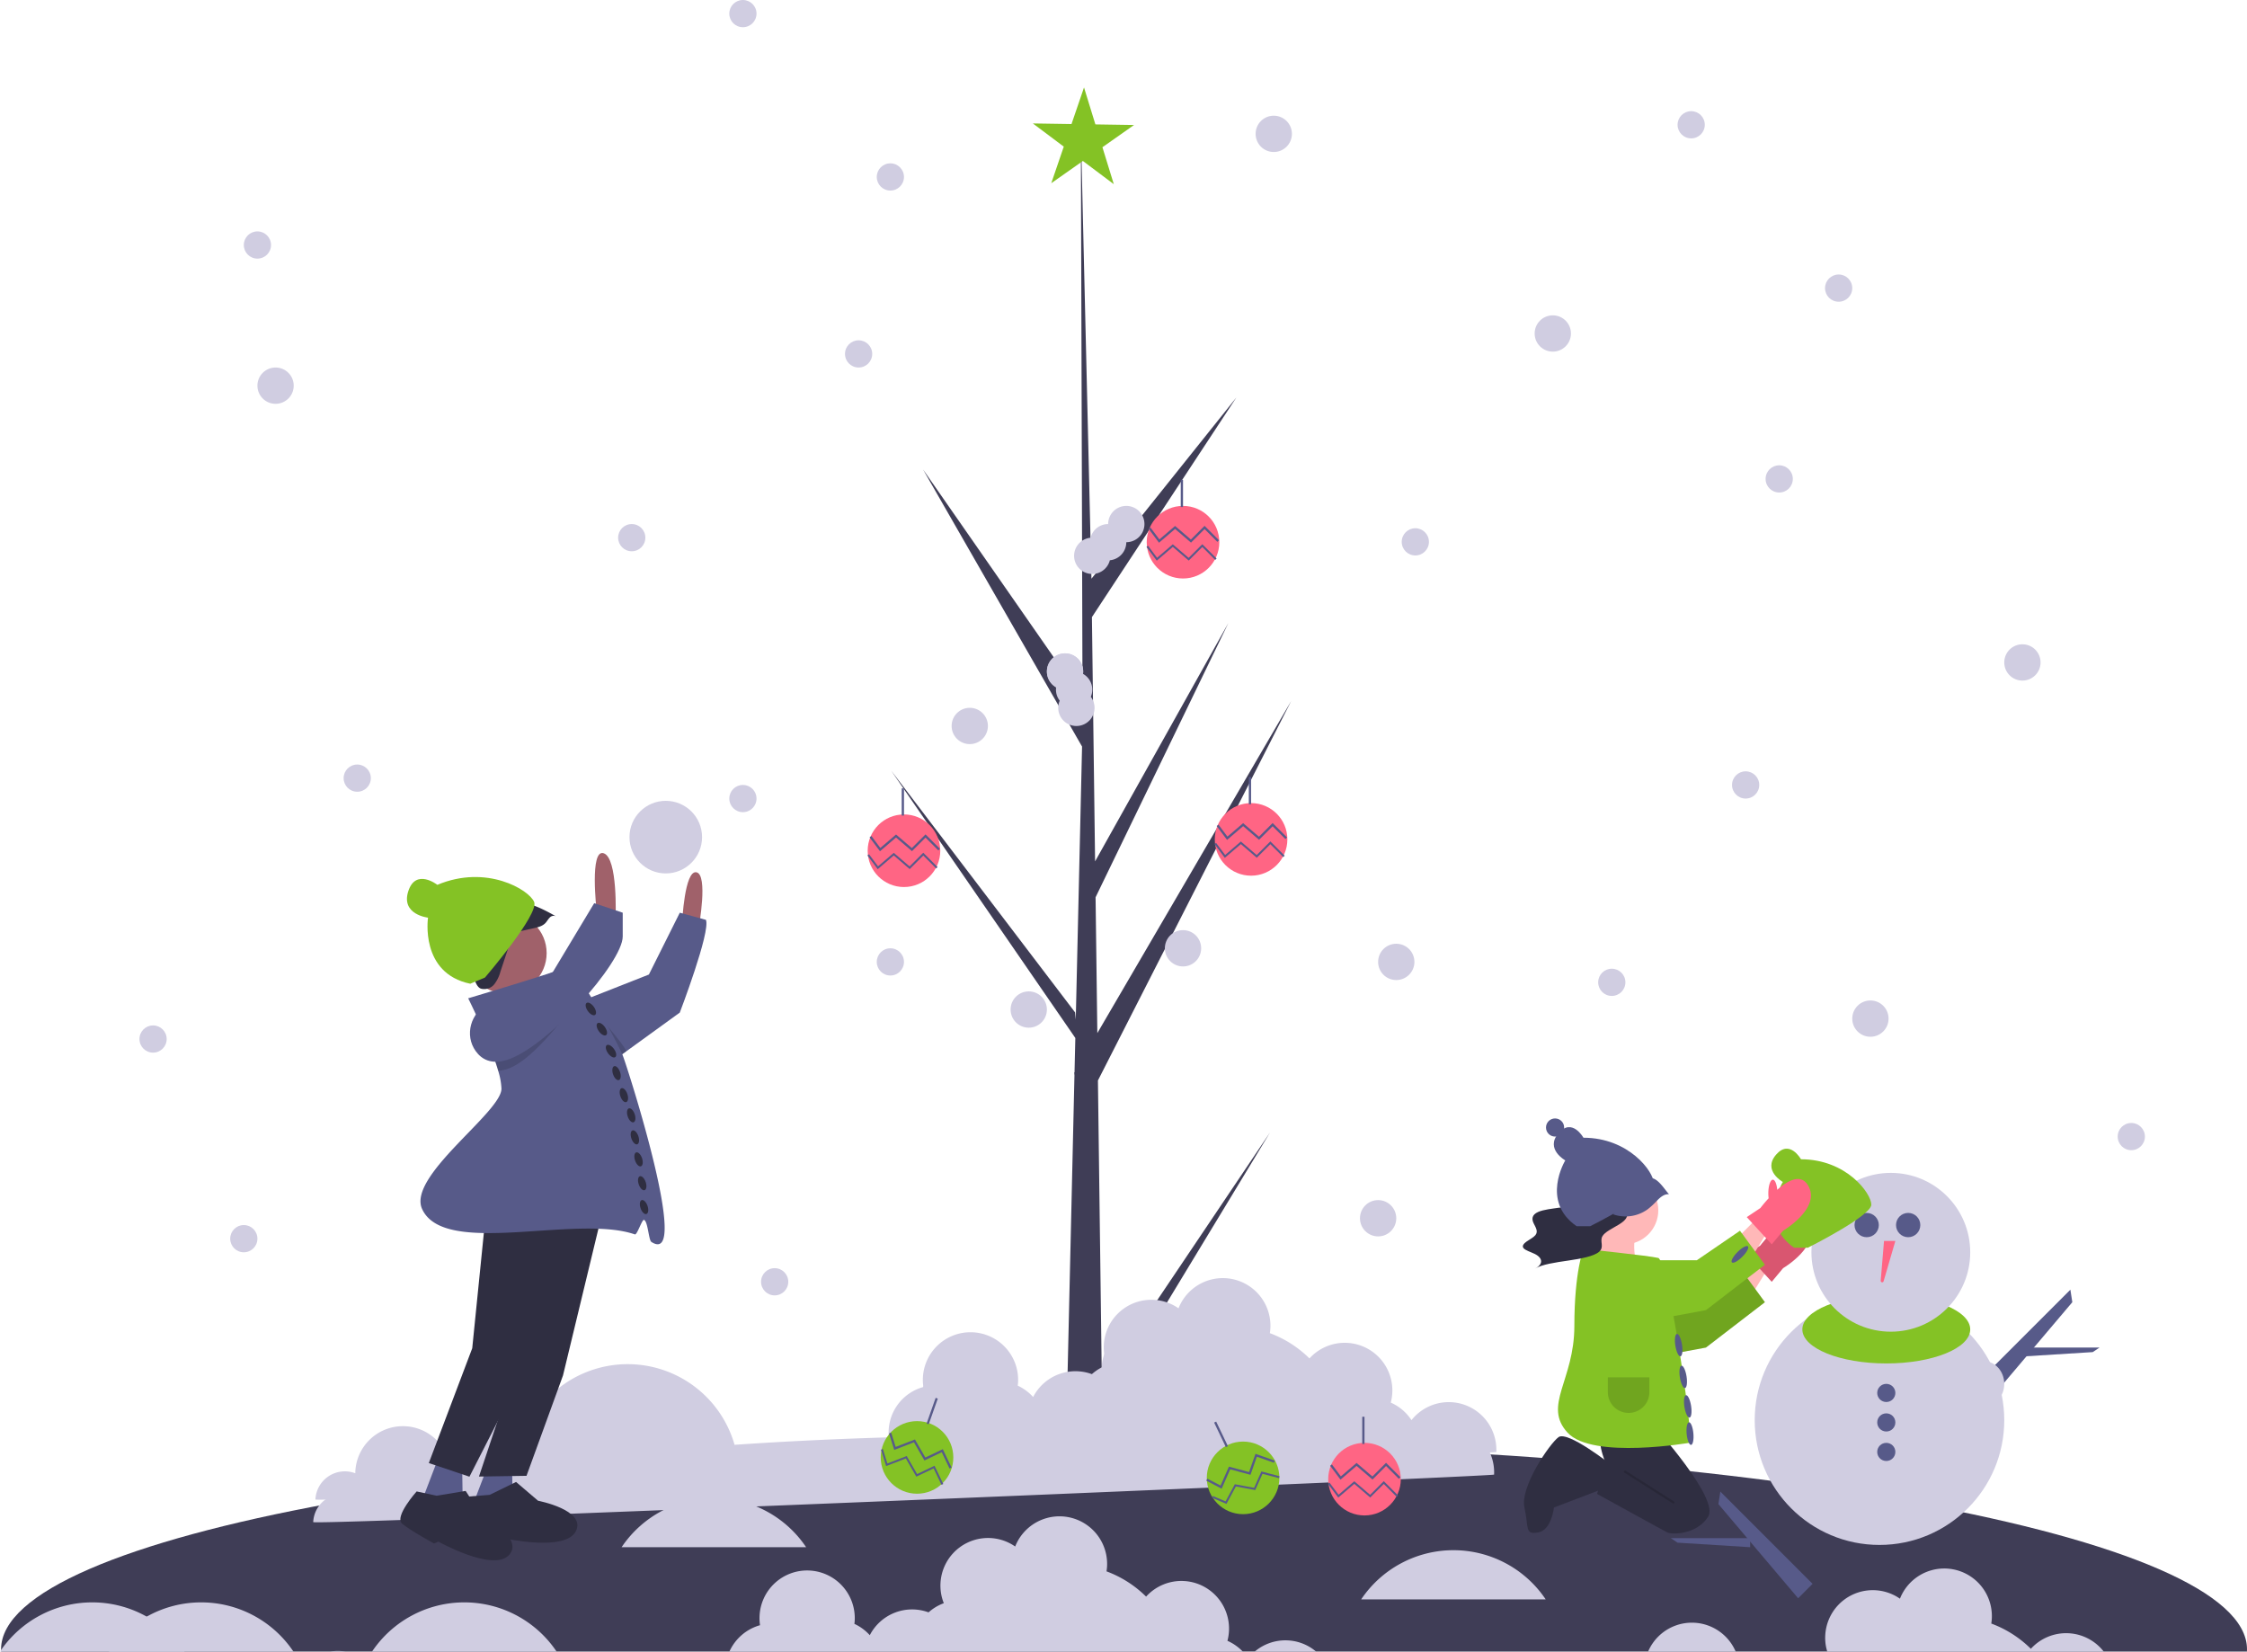 <svg xmlns="http://www.w3.org/2000/svg" id="bbd1c8e1-0708-474d-a283-d1edf8e23e43" data-name="Layer 1" viewBox="0 0 1136.626 835.426" class="injected-svg ClassicGrid__ImageFile-sc-td9pmq-4 fNAcXv grid_media" xmlns:xlink="http://www.w3.org/1999/xlink"><title>snow_games</title><path d="M840.827,654.791,834,679h28c-3.999-9.564-5.022-18.646-1.556-27Z" transform="translate(-31.687 -32.287)" fill="#ffb8b8"></path><path d="M1168.313,866.565c0,.379-.011.769-.034,1.148H32.261c-.023-.379-.034-.769-.034-1.148,0-57.596,254.323-104.279,568.043-104.279S1168.313,808.969,1168.313,866.565Z" transform="translate(-31.687 -32.287)" fill="#3f3d56"></path><circle cx="950.721" cy="718.374" r="63.116" fill="#d0cde1"></circle><ellipse cx="954.164" cy="672.472" rx="42.46" ry="17.213" fill="#84c225"></ellipse><circle cx="956.459" cy="633.455" r="40.165" fill="#d0cde1"></circle><circle cx="944.242" cy="619.684" r="6.144" fill="#575a89"></circle><circle cx="965.233" cy="619.684" r="6.144" fill="#575a89"></circle><path d="M984.703,660.004,983.026,680.125a.75.75,0,0,0,1.467.272l5.948-20.393Z" transform="translate(-31.687 -32.287)" fill="#ff6584"></path><polygon points="916.882 801.169 909.579 808.472 869.244 760.834 870.222 754.508 916.882 801.169" fill="#575a89"></polygon><polygon points="885.31 778.047 885.31 782.638 848.588 780.343 845.145 778.047 885.31 778.047" fill="#575a89"></polygon><ellipse cx="913.999" cy="700.013" rx="10.328" ry="11.476" fill="#d0cde1"></ellipse><polygon points="1000.626 699.036 1007.929 706.339 1048.264 658.701 1047.287 652.375 1000.626 699.036" fill="#575a89"></polygon><polygon points="1021.87 681.652 1021.87 686.242 1058.592 683.947 1062.035 681.652 1021.87 681.652" fill="#575a89"></polygon><ellipse cx="1003.509" cy="700.013" rx="10.328" ry="11.476" fill="#d0cde1"></ellipse><circle cx="954.164" cy="704.603" r="4.59" fill="#575a89"></circle><circle cx="954.164" cy="719.522" r="4.59" fill="#575a89"></circle><circle cx="954.164" cy="734.44" r="4.59" fill="#575a89"></circle><path d="M787.462,778.193a24.08,24.08,0,0,0-42.908-16.111,24.133,24.133,0,0,0-10.472-8.862A24.095,24.095,0,0,0,692.945,730.871a56.158,56.158,0,0,0-20.029-12.777,24.086,24.086,0,0,0-46.206-12.574,24.067,24.067,0,0,0-36.1,28.671,24.118,24.118,0,0,0-7.718,4.634,24.077,24.077,0,0,0-29.724,11.562,24.119,24.119,0,0,0-7.788-5.741c.071-.59.145-1.179.173-1.782a24.099,24.099,0,1,0-47.901,2.461A23.856,23.856,0,0,0,480.193,770.797c-27.043.794-53.125,2.061-78.049,3.774a56.238,56.238,0,0,0-103.524-11.341,24.088,24.088,0,0,0-37.028,27.831q-1.636.294-3.259.592c.038-.4.098-.793.116-1.199a24.099,24.099,0,1,0-48.146-2.23c-.012.25.007.493.003.742a14.905,14.905,0,0,0-20.181,13.258C190.038,804.114,787.419,779.13,787.462,778.193Z" transform="translate(-31.687 -32.287)" fill="#d0cde1"></path><path d="M40.225,418.769c.033-.105.068-.211.101-.316-.014.046-.032.09-.046.136Z" transform="translate(-31.687 -32.287)" fill="#2f2e41"></path><path d="M589.056,731.618l84.998-126.4L589.23,745.217l.177,14.223q-9.308.071-18.435-.31l4.216-182.829-.115-1.41.156-.273.403-17.276L482.549,422.197,575.522,544.411l.33,3.652,3.184-138.135L498.638,269.814l80.627,115.848-.842-286.18.002-.953.027.937,5.337,225.548,73.273-91.618L584.029,344.445l1.599,123.558,67.426-120.588L585.876,486.168l.89,68.705,98.056-167.978L587.065,578.841Z" transform="translate(-31.687 -32.287)" fill="#3f3d56"></path><circle cx="538.746" cy="339.679" r="9.181" fill="#d0cde1"></circle><circle cx="598.419" cy="479.681" r="9.181" fill="#d0cde1"></circle><circle cx="520.385" cy="510.665" r="9.181" fill="#d0cde1"></circle><circle cx="490.549" cy="367.22" r="9.181" fill="#d0cde1"></circle><path d="M584.204,381.146a9.172,9.172,0,0,0-4.675-7.994,9.177,9.177,0,1,0-13.6,6.808,8.989,8.989,0,0,0,1.805,6.75,9.184,9.184,0,1,0,15.729-1.947A9.146,9.146,0,0,0,584.204,381.146Z" transform="translate(-31.687 -32.287)" fill="#d0cde1"></path><path d="M601.417,288.194a9.181,9.181,0,0,0-9.181,9.18,9.176,9.176,0,0,0-8.891,6.929,9.179,9.179,0,1,0,9.748,11.389,9.179,9.179,0,0,0,8.323-9.137,9.18,9.18,0,0,0,0-18.361Z" transform="translate(-31.687 -32.287)" fill="#d0cde1"></path><circle cx="375.792" cy="403.942" r="6.885" fill="#d0cde1"></circle><circle cx="450.384" cy="486.567" r="6.885" fill="#d0cde1"></circle><circle cx="785.472" cy="168.692" r="9.181" fill="#d0cde1"></circle><circle cx="855.473" cy="63.116" r="6.885" fill="#d0cde1"></circle><circle cx="930.065" cy="145.74" r="6.885" fill="#d0cde1"></circle><circle cx="1023.018" cy="335.088" r="9.181" fill="#d0cde1"></circle><circle cx="899.999" cy="242.25" r="6.885" fill="#d0cde1"></circle><circle cx="706.29" cy="486.567" r="9.181" fill="#d0cde1"></circle><circle cx="815.309" cy="496.895" r="6.885" fill="#d0cde1"></circle><circle cx="139.394" cy="195.086" r="9.181" fill="#d0cde1"></circle><circle cx="130.214" cy="123.937" r="6.885" fill="#d0cde1"></circle><circle cx="123.329" cy="626.569" r="6.885" fill="#d0cde1"></circle><circle cx="391.858" cy="648.373" r="6.885" fill="#d0cde1"></circle><circle cx="946.131" cy="515.256" r="9.181" fill="#d0cde1"></circle><circle cx="1078.101" cy="574.929" r="6.885" fill="#d0cde1"></circle><circle cx="319.562" cy="271.972" r="6.885" fill="#d0cde1"></circle><circle cx="697.11" cy="616.241" r="9.181" fill="#d0cde1"></circle><circle cx="375.792" cy="6.885" r="6.885" fill="#d0cde1"></circle><circle cx="450.384" cy="89.51" r="6.885" fill="#d0cde1"></circle><circle cx="434.318" cy="179.02" r="6.885" fill="#d0cde1"></circle><circle cx="644.322" cy="67.706" r="9.181" fill="#d0cde1"></circle><circle cx="715.931" cy="274.087" r="6.885" fill="#d0cde1"></circle><circle cx="883.015" cy="397.057" r="6.885" fill="#d0cde1"></circle><circle cx="180.707" cy="393.614" r="6.885" fill="#d0cde1"></circle><circle cx="77.426" cy="525.584" r="6.885" fill="#d0cde1"></circle><circle cx="336.775" cy="423.451" r="18.361" fill="#d0cde1"></circle><polygon points="878.998 644.93 889.327 634.602 895.064 640.34 885.884 655.258 878.998 644.93" fill="#ffb8b8"></polygon><path d="M915.276,666.889l6.885-4.59s17.213-22.951,24.099-11.476-12.623,22.951-12.623,22.951l-5.738,6.885Z" transform="translate(-31.687 -32.287)" fill="#ff6584"></path><path d="M915.276,666.889l6.885-4.59s17.213-22.951,24.099-11.476-12.623,22.951-12.623,22.951l-5.738,6.885Z" transform="translate(-31.687 -32.287)" opacity="0.15"></path><polygon points="821.62 656.406 858.342 656.406 880.146 641.487 892.769 658.701 862.933 681.652 831.948 687.39 821.62 656.406" fill="#84c225"></polygon><polygon points="821.62 656.406 858.342 656.406 880.146 641.487 892.769 658.701 862.933 681.652 831.948 687.39 821.62 656.406" opacity="0.15"></polygon><path d="M868.226,753.53s33.279,36.722,27.542,45.903-18.361,9.181-20.656,8.033-35.574-19.509-35.574-19.509l4.59-14.918s-6.885-16.066,0-17.213S868.226,753.53,868.226,753.53Z" transform="translate(-31.687 -32.287)" fill="#2f2e41"></path><path d="M846.422,773.039s-21.804-17.213-26.394-13.771-19.509,25.246-17.213,35.574,0,13.771,6.885,12.623,8.033-12.623,8.033-12.623l24.099-9.181Z" transform="translate(-31.687 -32.287)" fill="#2f2e41"></path><rect x="865.356" y="769.552" width="1.148" height="29.925" transform="translate(-292.518 1061.593) rotate(-57.529)" opacity="0.15"></rect><circle cx="821.62" cy="612.225" r="17.213" fill="#ffb8b8"></circle><path d="M832.651,664.02s-4.59,11.476-4.59,39.017S811.995,743.202,824.618,756.973,887,762,887,762s-.537.425-.413-.437c1.148-8.033-11.476-91.805-16.066-92.953S832.651,664.02,832.651,664.02Z" transform="translate(-31.687 -32.287)" fill="#84c225"></path><polygon points="878.998 625.995 889.327 615.667 895.064 621.405 885.884 636.323 878.998 625.995" fill="#ffb8b8"></polygon><path d="M820.529,643.156c-3.801.557-7.997.982-10.688,2.142-3.53,1.522-3.325,3.806-2.366,5.8s2.458,4.071.858,6.005c-.93,1.124-2.833,2.089-4.318,3.123s-2.579,2.251-1.701,3.381c.917,1.181,3.726,1.98,5.699,2.957,4.263,2.112,4.323,5.3.141,7.435,3.599-2.166,10.468-3.132,16.767-4.054s13.069-2.147,15.711-4.503c2.694-2.403.189-5.201,1.587-7.757,1.195-2.186,5.099-3.986,8.218-5.88s5.576-4.227,3.524-6.319c-1.514-1.544-5.389-2.891-4.652-4.515.456-1.004,2.589-1.753,4.12-2.591s2.386-2.09.456-2.799c-7.008,1.264-14.143,2.459-21.054,3.797C828.568,640.205,826.044,643.156,820.529,643.156Z" transform="translate(-31.687 -32.287)" fill="#2f2e41"></path><polygon points="821.62 637.471 858.342 637.471 880.146 622.553 892.769 639.766 862.933 662.717 831.948 668.455 821.62 637.471" fill="#84c225"></polygon><path d="M946.138,663.447s32.132-16.066,32.132-21.804-12.623-22.951-35.574-22.951c0,0-5.738-10.328-12.623-2.295s3.443,13.771,3.443,13.771-12.623,20.656,5.738,33.279Z" transform="translate(-31.687 -32.287)" fill="#84c225"></path><circle cx="632.846" cy="424.598" r="18.361" fill="#ff6584"></circle><polygon points="620.705 424.859 615.45 417.842 616.369 417.154 620.889 423.189 628.83 416.384 636.833 423.243 643.748 416.328 651.039 423.619 650.228 424.43 643.748 417.95 636.893 424.805 628.83 417.894 620.705 424.859" fill="#575a89"></polygon><polygon points="619.569 433.933 614.362 426.977 615.163 426.378 619.729 432.477 627.682 425.661 635.689 432.524 642.6 425.612 649.84 432.851 649.132 433.558 642.6 427.026 635.742 433.886 627.682 426.977 619.569 433.933" fill="#575a89"></polygon><rect x="631.699" y="393.04" width="1.148" height="13.771" fill="#575a89"></rect><circle cx="598.419" cy="274.267" r="18.361" fill="#ff6584"></circle><polygon points="586.278 274.529 581.023 267.511 581.942 266.823 586.462 272.859 594.403 266.053 602.406 272.913 609.321 265.997 616.612 273.288 615.801 274.099 609.321 267.62 602.466 274.475 594.403 267.564 586.278 274.529" fill="#575a89"></polygon><polygon points="585.142 283.601 579.935 276.647 580.736 276.047 585.302 282.147 593.256 275.33 601.262 282.193 608.173 275.282 615.413 282.521 614.706 283.228 608.173 276.696 601.315 283.556 593.256 276.647 585.142 283.601" fill="#575a89"></polygon><rect x="597.272" y="242.709" width="1.148" height="13.771" fill="#575a89"></rect><circle cx="457.269" cy="430.336" r="18.361" fill="#ff6584"></circle><polygon points="445.128 430.597 439.873 423.579 440.792 422.891 445.312 428.927 453.253 422.121 461.255 428.981 468.171 422.065 475.462 429.357 474.651 430.168 468.171 423.688 461.316 430.543 453.253 423.632 445.128 430.597" fill="#575a89"></polygon><polygon points="443.992 439.67 438.785 432.716 439.586 432.116 444.152 438.215 452.105 431.399 460.112 438.262 467.024 431.35 474.262 438.589 473.555 439.296 467.024 432.765 460.165 439.623 452.105 432.716 443.992 439.67" fill="#575a89"></polygon><rect x="456.122" y="398.778" width="1.148" height="13.771" fill="#575a89"></rect><polygon points="563.405 93.16 547.768 81.426 531.776 92.672 538.104 74.174 522.466 62.439 542.014 62.741 548.342 44.243 554.096 62.928 573.644 63.23 557.652 74.476 563.405 93.16" fill="#84c225"></polygon><path d="M788.58,766.752a24.08,24.08,0,0,0-42.908-16.111,24.133,24.133,0,0,0-10.472-8.862,24.095,24.095,0,0,0-41.136-22.349,56.158,56.158,0,0,0-20.029-12.777,24.086,24.086,0,0,0-46.206-12.574,24.067,24.067,0,0,0-36.1,28.671,24.118,24.118,0,0,0-7.718,4.634A24.077,24.077,0,0,0,554.287,738.947a24.12,24.12,0,0,0-7.788-5.741c.071-.59.145-1.179.173-1.782a24.099,24.099,0,1,0-47.901,2.461,23.856,23.856,0,0,0-17.46,25.471c-27.043.794-53.125,2.061-78.049,3.774a56.238,56.238,0,0,0-103.524-11.341,24.088,24.088,0,0,0-37.028,27.831q-1.636.294-3.259.592c.038-.4.098-.793.116-1.199a24.099,24.099,0,1,0-48.146-2.23c-.012.25.007.493.003.742a14.905,14.905,0,0,0-20.181,13.258C191.156,792.673,788.537,767.689,788.58,766.752Z" transform="translate(-31.687 -32.287)" fill="#d0cde1"></path><path d="M203.706,867.437a26.06,26.06,0,0,1,2.708.275h-7.585A22.856,22.856,0,0,1,203.706,867.437Z" transform="translate(-31.687 -32.287)" fill="#d0cde1"></path><path d="M313.23,867.713H219.887a56.211,56.211,0,0,1,93.343,0Z" transform="translate(-31.687 -32.287)" fill="#d0cde1"></path><path d="M125.03,867.713H31.687a56.211,56.211,0,0,1,93.343,0Z" transform="translate(-31.687 -32.287)" fill="#d0cde1"></path><path d="M180.113,867.713H86.77a56.211,56.211,0,0,1,93.343,0Z" transform="translate(-31.687 -32.287)" fill="#d0cde1"></path><path d="M439.462,814.925H346.119a56.211,56.211,0,0,1,93.343,0Z" transform="translate(-31.687 -32.287)" fill="#d0cde1"></path><path d="M813.567,841.319h-93.343a56.211,56.211,0,0,1,93.343,0Z" transform="translate(-31.687 -32.287)" fill="#d0cde1"></path><path d="M652.576,862.273a24.436,24.436,0,0,1,7.758,5.439h-259.682a24.179,24.179,0,0,1,15.492-13.335,23.535,23.535,0,0,1-.241-4.694,24.096,24.096,0,1,1,48.14,2.238c-.023.597-.092,1.182-.172,1.779a24.03,24.03,0,0,1,7.792,5.738,24.085,24.085,0,0,1,29.722-11.556,24.029,24.029,0,0,1,7.723-4.636,23.807,23.807,0,0,1-1.687-9.995,24.072,24.072,0,0,1,37.789-18.682,24.088,24.088,0,0,1,46.476,9.949,24.866,24.866,0,0,1-.275,2.628,56.21,56.21,0,0,1,20.025,12.772,24.09,24.09,0,0,1,41.14,22.355Z" transform="translate(-31.687 -32.287)" fill="#d0cde1"></path><path d="M909.664,867.713H865.368a24.091,24.091,0,0,1,44.296,0Z" transform="translate(-31.687 -32.287)" fill="#d0cde1"></path><path d="M1095.845,867.713H955.991a23.247,23.247,0,0,1-1.021-8.067A24.072,24.072,0,0,1,992.759,840.963a24.088,24.088,0,0,1,46.476,9.949,24.869,24.869,0,0,1-.275,2.628,56.21,56.21,0,0,1,20.025,12.772,24.1,24.1,0,0,1,36.86,1.4Z" transform="translate(-31.687 -32.287)" fill="#d0cde1"></path><path d="M697.422,867.713H666.392a24.023,24.023,0,0,1,31.03,0Z" transform="translate(-31.687 -32.287)" fill="#d0cde1"></path><circle cx="256.07" cy="482.13" r="20.446" fill="#a0616a"></circle><path d="M292.567,488.346c7.285.456,14.044,3.835,20.361,7.491a2.637,2.637,0,0,0-3.183.628c-.843.817-1.373,1.908-2.184,2.757-1.508,1.577-3.769,2.123-5.899,2.597l-9.926,2.208-9.206,2.048a18.718,18.718,0,0,1-7.05.648c-2.343-.386-4.663-1.898-5.275-4.193-.851-3.188,5.487-7.932,7.811-9.852A21.103,21.103,0,0,1,292.567,488.346Z" transform="translate(-31.687 -32.287)" fill="#2f2e41"></path><path d="M273.864,505.075c4.292-6.026,10.989-9.944,17.708-13.324-1.13.447-1.418,1.912-1.114,3.102s1.025,2.265,1.373,3.445c.648,2.194-.052,4.454-.749,6.56l-3.246,9.815-3.011,9.103a17.854,17.854,0,0,1-3.152,6.449,6.552,6.552,0,0,1-6.658,2.177c-3.382-1.071-4.374-9.226-4.903-12.318A20.479,20.479,0,0,1,273.864,505.075Z" transform="translate(-31.687 -32.287)" fill="#2f2e41"></path><path d="M376.757,498.781s1.203-26.46,7.216-25.257,1.203,27.662,1.203,27.662Z" transform="translate(-31.687 -32.287)" fill="#a0616a"></path><path d="M375.557,544.486l-27.022,19.571-7.86,5.688-20.443-28.869,12.76-5.03,26.93-10.607,15.636-31.273,13.224,3.61C391.193,503.59,375.557,544.486,375.557,544.486Z" transform="translate(-31.687 -32.287)" fill="#575a89"></path><path d="M333.46,492.768s-3.608-31.271,3.608-28.865,6.014,32.473,6.014,32.473Z" transform="translate(-31.687 -32.287)" fill="#a0616a"></path><polygon points="246.996 740.808 240.056 758.957 259.389 764.676 259.021 740.625 246.996 740.808" fill="#575a89"></polygon><polygon points="304.028 616.042 284.798 695.725 266.329 746.527 242.277 746.895 264.133 681.606 272.651 609.305 304.028 616.042" fill="#2f2e41"></polygon><path d="M269.048,789.267s-7.322,15.586-2.385,17.72,18.348,5,18.348,5l1.841-1.548s30.984,6.946,36.172-3.703-19.163-15.314-19.163-15.314l-11.13-9.498L279.362,788.451Z" transform="translate(-31.687 -32.287)" fill="#2f2e41"></path><polygon points="221.686 737.587 214.747 755.736 234.08 761.455 233.712 737.403 221.686 737.587" fill="#575a89"></polygon><polygon points="245.978 611.51 238.879 681.993 216.913 740.066 237.467 746.968 268.999 685.141 283.547 613.95 245.978 611.51" fill="#2f2e41"></polygon><path d="M242.438,786.716s-11.475,12.839-7.355,16.297,16.15,10.04,16.15,10.04l2.207-.957s27.701,15.52,35.719,6.801-13.981-20.157-13.981-20.157l-7.947-12.285-14.677,2.43Z" transform="translate(-31.687 -32.287)" fill="#2f2e41"></path><path d="M348.534,564.056l-7.86,5.688-20.443-28.869,5.688-1.011c.316.52,5.243.39,5.568.928C337.454,550.564,346.057,558.823,348.534,564.056Z" transform="translate(-31.687 -32.287)" opacity="0.15"></path><path d="M361.182,660.5c-1.392-.901-1.717-10.313-3.712-11.136-1.012-.417-3.491,7.727-4.639,7.33-29.82-10.318-96.481,11.8-107.645-12.898-7.506-16.605,40.163-48.802,40.163-60.828a35.339,35.339,0,0,0-1.652-9.011c-2.274-7.962-6.505-17.984-9.92-25.547-2.923-6.477-5.262-11.145-5.262-11.145s35.068-10.421,46.306-14.448c1.429-.51,2.468-.919,3.007-1.188,2.153-1.076,7.684,6.533,13.353,15.803,6.978,11.423,14.179,25.38,15.506,28.702C349.091,572.148,381.626,673.733,361.182,660.5Z" transform="translate(-31.687 -32.287)" fill="#575a89"></path><path d="M326.848,535.224c-13.019,15.673-27.032,34.409-39.095,37.954a20.032,20.032,0,0,1-4.055.78c-2.274-7.962-6.505-17.984-9.92-25.547a16.405,16.405,0,0,1,4.909-3.684L311.304,528.673l3.517-5.855c1.429-.51,2.468-.919,3.007-1.188C319.981,520.553,321.178,525.954,326.848,535.224Z" transform="translate(-31.687 -32.287)" opacity="0.15"></path><path d="M278.685,540.088c-8.909,4.386-12.155,15.783-6.383,23.863,2.995,4.193,7.787,6.843,15.454,4.588,20.446-6.014,58.933-49.311,58.933-62.541V493.971l-14.433-4.811-20.954,34.871Z" transform="translate(-31.687 -32.287)" fill="#575a89"></path><ellipse cx="330.559" cy="542.648" rx="1.856" ry="3.712" transform="translate(-285.425 260.694) rotate(-35.515)" fill="#2f2e41"></ellipse><ellipse cx="336.127" cy="552.856" rx="1.856" ry="3.712" transform="translate(-290.319 265.828) rotate(-35.515)" fill="#2f2e41"></ellipse><ellipse cx="340.767" cy="563.991" rx="1.856" ry="3.712" transform="translate(-295.924 270.595) rotate(-35.515)" fill="#2f2e41"></ellipse><ellipse cx="343.551" cy="575.127" rx="1.856" ry="3.712" transform="translate(-199.205 109.704) rotate(-18.867)" fill="#2f2e41"></ellipse><ellipse cx="347.263" cy="586.263" rx="1.856" ry="3.712" transform="translate(-202.607 111.503) rotate(-18.867)" fill="#2f2e41"></ellipse><ellipse cx="350.975" cy="596.47" rx="1.856" ry="3.712" transform="translate(-205.708 113.251) rotate(-18.867)" fill="#2f2e41"></ellipse><ellipse cx="352.831" cy="607.606" rx="1.856" ry="3.712" transform="translate(-209.209 114.45) rotate(-18.867)" fill="#2f2e41"></ellipse><ellipse cx="354.687" cy="618.742" rx="1.856" ry="3.712" transform="translate(-212.71 115.648) rotate(-18.867)" fill="#2f2e41"></ellipse><ellipse cx="356.543" cy="630.805" rx="1.856" ry="3.712" transform="translate(-216.512 116.897) rotate(-18.867)" fill="#2f2e41"></ellipse><ellipse cx="357.471" cy="642.869" rx="1.856" ry="3.712" transform="translate(-220.363 117.845) rotate(-18.867)" fill="#2f2e41"></ellipse><path d="M277.019,526.762s27.472-32.026,24.86-38.238-24.118-19.101-48.966-8.649c0,0-10.915-8.569-14.712,3.263s9.998,13.342,9.998,13.342-4.261,28.112,21.366,33.418Z" transform="translate(-31.687 -32.287)" fill="#84c225"></path><circle cx="690.224" cy="748.211" r="18.361" fill="#ff6584"></circle><polygon points="678.083 748.472 672.828 741.454 673.747 740.766 678.267 746.802 686.208 739.996 694.211 746.856 701.126 739.94 708.417 747.231 707.606 748.043 701.126 741.563 694.271 748.418 686.208 741.507 678.083 748.472" fill="#575a89"></polygon><polygon points="676.947 757.545 671.74 750.59 672.541 749.99 677.107 756.09 685.06 749.274 693.067 756.137 699.979 749.225 707.217 756.464 706.51 757.171 699.979 750.64 693.12 757.498 685.06 750.591 676.947 757.545" fill="#575a89"></polygon><rect x="689.077" y="716.653" width="1.148" height="13.771" fill="#575a89"></rect><circle cx="628.808" cy="747.565" r="18.361" fill="#84c225"></circle><polygon points="617.968 753.039 610.199 748.976 610.731 747.959 617.413 751.454 621.64 741.888 631.82 744.623 635.074 735.4 644.798 738.831 644.416 739.913 635.774 736.864 632.548 746.006 622.292 743.25 617.968 753.039" fill="#575a89"></polygon><polygon points="620.399 760.74 613.173 757.656 613.565 756.736 619.952 759.463 624.625 750.787 634.373 752.605 638.067 744.316 647.219 746.744 646.964 747.711 638.633 745.502 634.965 753.732 625.16 751.904 620.399 760.74" fill="#575a89"></polygon><rect x="648.758" y="750.957" width="1.148" height="13.771" transform="translate(-295.13 322.071) rotate(-25.562)" fill="#575a89"></rect><circle cx="463.871" cy="737.224" r="18.361" fill="#84c225"></circle><polygon points="452.335 733.43 449.715 725.064 450.81 724.721 453.064 731.916 462.817 728.141 468.081 737.273 476.903 733.053 481.353 742.355 480.317 742.85 476.363 734.583 467.618 738.766 462.314 729.566 452.335 733.43" fill="#575a89"></polygon><polygon points="476.247 751.094 472.261 742.761 463.51 746.945 458.209 737.75 448.244 741.607 445.649 733.316 446.603 733.017 448.879 740.289 458.648 736.508 463.914 745.644 472.732 741.427 477.149 750.662 476.247 751.094" fill="#575a89"></polygon><rect x="496.342" y="745.48" width="13.771" height="1.148" transform="translate(-399.457 940.036) rotate(-70.562)" fill="#575a89"></rect><ellipse cx="883.123" cy="728.77" rx="1.707" ry="5.738" transform="translate(-134.858 114.902) rotate(-9.004)" fill="#575a89"></ellipse><ellipse cx="880.828" cy="712.704" rx="1.707" ry="5.738" transform="translate(-132.372 114.345) rotate(-9.004)" fill="#575a89"></ellipse><ellipse cx="885.418" cy="743.688" rx="1.707" ry="5.738" transform="translate(-137.164 115.445) rotate(-9.004)" fill="#575a89"></ellipse><ellipse cx="886.565" cy="757.459" rx="1.707" ry="5.738" transform="translate(-98.367 53.558) rotate(-5.343)" fill="#575a89"></ellipse><ellipse cx="911.812" cy="666.802" rx="5.738" ry="1.707" transform="translate(-236.123 807.763) rotate(-45)" fill="#575a89"></ellipse><path d="M869.723,637.586c-2.426-.275-4.499,1.617-6.201,3.368a37.552,37.552,0,0,1-4.65,4.274,19.1,19.1,0,0,1-17.472,2.485c.144.052,5.551-7.109,6.147-7.768a75.276,75.276,0,0,1,7.251-7.006c1.924-1.625,4.572-4.408,7.326-3.202C865.022,631.006,867.664,635.254,869.723,637.586Z" transform="translate(-31.687 -32.287)" fill="#2f2e41"></path><path d="M836.094,652.545s32.132-16.066,32.132-21.804-12.623-22.951-35.574-22.951c0,0-5.738-10.328-12.623-2.295s3.443,13.771,3.443,13.771-12.623,20.656,5.738,33.279Z" transform="translate(-31.687 -32.287)" fill="#575a89"></path><path d="M875.936,636.397c-2.426-.275-4.499,1.617-6.201,3.368a37.55,37.55,0,0,1-4.65,4.274,19.1,19.1,0,0,1-17.472,2.485c.144.052,5.551-7.109,6.147-7.768a75.275,75.275,0,0,1,7.251-7.006c1.924-1.625,4.572-4.408,7.326-3.202C871.236,629.817,873.877,634.065,875.936,636.397Z" transform="translate(-31.687 -32.287)" fill="#575a89"></path><path d="M946.26,631.889c-3.654-6.09-10.217-2.484-15.572,2.242-.261-2.941-1.153-5.111-2.215-5.111-1.268,0-2.295,3.083-2.295,6.885a19.45,19.45,0,0,0,.16,2.515c-2.507,2.718-4.177,4.945-4.177,4.945l-6.885,4.59,12.623,13.771,5.738-6.885S953.145,643.364,946.26,631.889Z" transform="translate(-31.687 -32.287)" fill="#ff6584"></path><circle cx="786.62" cy="570.339" r="4.59" fill="#575a89"></circle><path d="M845,729v7.5a10.5,10.5,0,0,0,21,0V729Z" transform="translate(-31.687 -32.287)" fill="#84c225"></path><path d="M845,729v7.5a10.5,10.5,0,0,0,21,0V729Z" transform="translate(-31.687 -32.287)" opacity="0.15"></path></svg>
